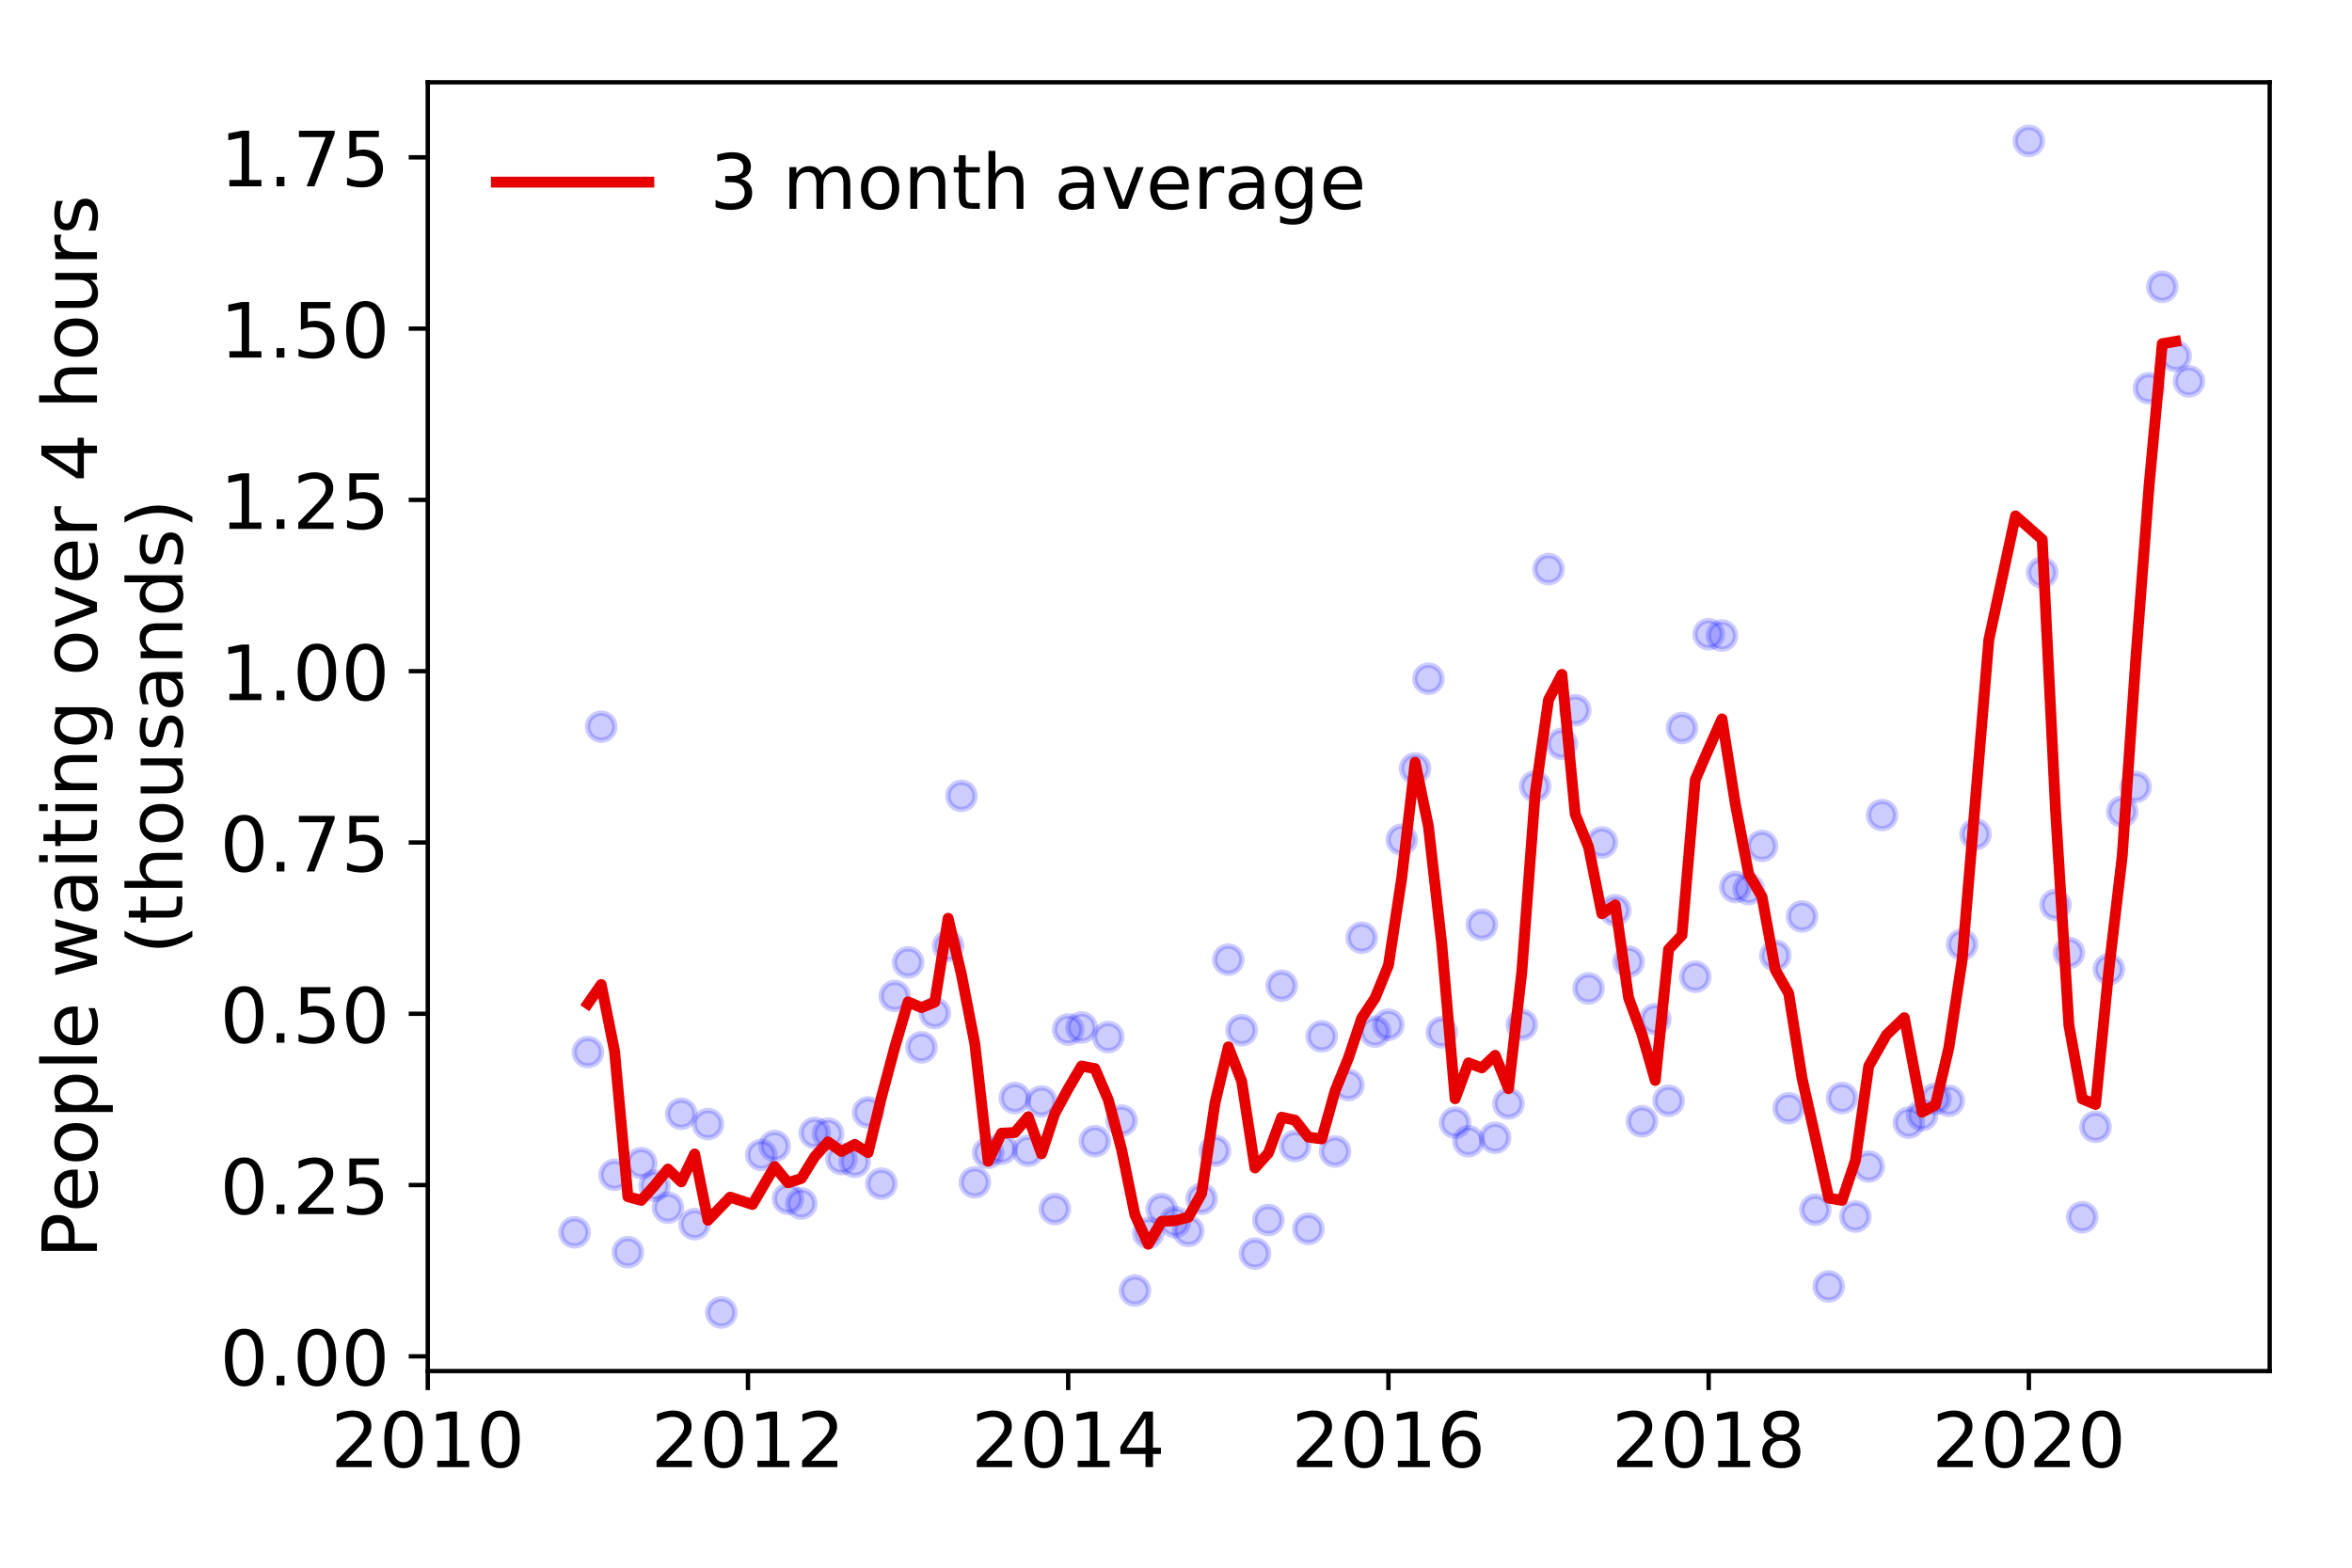 <?xml version="1.0" encoding="utf-8" standalone="no"?>
<!DOCTYPE svg PUBLIC "-//W3C//DTD SVG 1.1//EN"
  "http://www.w3.org/Graphics/SVG/1.1/DTD/svg11.dtd">
<!-- Created with matplotlib (https://matplotlib.org/) -->
<svg height="288pt" version="1.1" viewBox="0 0 432 288" width="432pt" xmlns="http://www.w3.org/2000/svg" xmlns:xlink="http://www.w3.org/1999/xlink">
 <defs>
  <style type="text/css">
*{stroke-linecap:butt;stroke-linejoin:round;}
  </style>
 </defs>
 <g id="figure_1">
  <g id="patch_1">
   <path d="M 0 288 
L 432 288 
L 432 0 
L 0 0 
z
" style="fill:#ffffff;"/>
  </g>
  <g id="axes_1">
   <g id="patch_2">
    <path d="M 78.57 251.88 
L 416.88 251.88 
L 416.88 15.12 
L 78.57 15.12 
z
" style="fill:#ffffff;"/>
   </g>
   <g id="matplotlib.axis_1">
    <g id="xtick_1">
     <g id="line2d_1">
      <defs>
       <path d="M 0 0 
L 0 3.5 
" id="m2d0f7800de" style="stroke:#000000;stroke-width:0.8;"/>
      </defs>
      <g>
       <use style="stroke:#000000;stroke-width:0.8;" x="78.57" xlink:href="#m2d0f7800de" y="251.88"/>
      </g>
     </g>
     <g id="text_1">
      <!-- 2010 -->
      <defs>
       <path d="M 19.188 8.297 
L 53.609 8.297 
L 53.609 0 
L 7.328 0 
L 7.328 8.297 
Q 12.938 14.109 22.625 23.891 
Q 32.328 33.688 34.812 36.531 
Q 39.547 41.844 41.422 45.531 
Q 43.312 49.219 43.312 52.781 
Q 43.312 58.594 39.234 62.25 
Q 35.156 65.922 28.609 65.922 
Q 23.969 65.922 18.812 64.312 
Q 13.672 62.703 7.812 59.422 
L 7.812 69.391 
Q 13.766 71.781 18.938 73 
Q 24.125 74.219 28.422 74.219 
Q 39.75 74.219 46.484 68.547 
Q 53.219 62.891 53.219 53.422 
Q 53.219 48.922 51.531 44.891 
Q 49.859 40.875 45.406 35.406 
Q 44.188 33.984 37.641 27.219 
Q 31.109 20.453 19.188 8.297 
z
" id="DejaVuSans-50"/>
       <path d="M 31.781 66.406 
Q 24.172 66.406 20.328 58.906 
Q 16.5 51.422 16.5 36.375 
Q 16.5 21.391 20.328 13.891 
Q 24.172 6.391 31.781 6.391 
Q 39.453 6.391 43.281 13.891 
Q 47.125 21.391 47.125 36.375 
Q 47.125 51.422 43.281 58.906 
Q 39.453 66.406 31.781 66.406 
z
M 31.781 74.219 
Q 44.047 74.219 50.516 64.516 
Q 56.984 54.828 56.984 36.375 
Q 56.984 17.969 50.516 8.266 
Q 44.047 -1.422 31.781 -1.422 
Q 19.531 -1.422 13.062 8.266 
Q 6.594 17.969 6.594 36.375 
Q 6.594 54.828 13.062 64.516 
Q 19.531 74.219 31.781 74.219 
z
" id="DejaVuSans-48"/>
       <path d="M 12.406 8.297 
L 28.516 8.297 
L 28.516 63.922 
L 10.984 60.406 
L 10.984 69.391 
L 28.422 72.906 
L 38.281 72.906 
L 38.281 8.297 
L 54.391 8.297 
L 54.391 0 
L 12.406 0 
z
" id="DejaVuSans-49"/>
      </defs>
      <g transform="translate(60.755 269.518)scale(0.14 -0.14)">
       <use xlink:href="#DejaVuSans-50"/>
       <use x="63.623" xlink:href="#DejaVuSans-48"/>
       <use x="127.246" xlink:href="#DejaVuSans-49"/>
       <use x="190.869" xlink:href="#DejaVuSans-48"/>
      </g>
     </g>
    </g>
    <g id="xtick_2">
     <g id="line2d_2">
      <g>
       <use style="stroke:#000000;stroke-width:0.8;" x="137.385" xlink:href="#m2d0f7800de" y="251.88"/>
      </g>
     </g>
     <g id="text_2">
      <!-- 2012 -->
      <g transform="translate(119.57 269.518)scale(0.14 -0.14)">
       <use xlink:href="#DejaVuSans-50"/>
       <use x="63.623" xlink:href="#DejaVuSans-48"/>
       <use x="127.246" xlink:href="#DejaVuSans-49"/>
       <use x="190.869" xlink:href="#DejaVuSans-50"/>
      </g>
     </g>
    </g>
    <g id="xtick_3">
     <g id="line2d_3">
      <g>
       <use style="stroke:#000000;stroke-width:0.8;" x="196.2" xlink:href="#m2d0f7800de" y="251.88"/>
      </g>
     </g>
     <g id="text_3">
      <!-- 2014 -->
      <defs>
       <path d="M 37.797 64.312 
L 12.891 25.391 
L 37.797 25.391 
z
M 35.203 72.906 
L 47.609 72.906 
L 47.609 25.391 
L 58.016 25.391 
L 58.016 17.188 
L 47.609 17.188 
L 47.609 0 
L 37.797 0 
L 37.797 17.188 
L 4.891 17.188 
L 4.891 26.703 
z
" id="DejaVuSans-52"/>
      </defs>
      <g transform="translate(178.385 269.518)scale(0.14 -0.14)">
       <use xlink:href="#DejaVuSans-50"/>
       <use x="63.623" xlink:href="#DejaVuSans-48"/>
       <use x="127.246" xlink:href="#DejaVuSans-49"/>
       <use x="190.869" xlink:href="#DejaVuSans-52"/>
      </g>
     </g>
    </g>
    <g id="xtick_4">
     <g id="line2d_4">
      <g>
       <use style="stroke:#000000;stroke-width:0.8;" x="255.016" xlink:href="#m2d0f7800de" y="251.88"/>
      </g>
     </g>
     <g id="text_4">
      <!-- 2016 -->
      <defs>
       <path d="M 33.016 40.375 
Q 26.375 40.375 22.484 35.828 
Q 18.609 31.297 18.609 23.391 
Q 18.609 15.531 22.484 10.953 
Q 26.375 6.391 33.016 6.391 
Q 39.656 6.391 43.531 10.953 
Q 47.406 15.531 47.406 23.391 
Q 47.406 31.297 43.531 35.828 
Q 39.656 40.375 33.016 40.375 
z
M 52.594 71.297 
L 52.594 62.312 
Q 48.875 64.062 45.094 64.984 
Q 41.312 65.922 37.594 65.922 
Q 27.828 65.922 22.672 59.328 
Q 17.531 52.734 16.797 39.406 
Q 19.672 43.656 24.016 45.922 
Q 28.375 48.188 33.594 48.188 
Q 44.578 48.188 50.953 41.516 
Q 57.328 34.859 57.328 23.391 
Q 57.328 12.156 50.688 5.359 
Q 44.047 -1.422 33.016 -1.422 
Q 20.359 -1.422 13.672 8.266 
Q 6.984 17.969 6.984 36.375 
Q 6.984 53.656 15.188 63.938 
Q 23.391 74.219 37.203 74.219 
Q 40.922 74.219 44.703 73.484 
Q 48.484 72.75 52.594 71.297 
z
" id="DejaVuSans-54"/>
      </defs>
      <g transform="translate(237.201 269.518)scale(0.14 -0.14)">
       <use xlink:href="#DejaVuSans-50"/>
       <use x="63.623" xlink:href="#DejaVuSans-48"/>
       <use x="127.246" xlink:href="#DejaVuSans-49"/>
       <use x="190.869" xlink:href="#DejaVuSans-54"/>
      </g>
     </g>
    </g>
    <g id="xtick_5">
     <g id="line2d_5">
      <g>
       <use style="stroke:#000000;stroke-width:0.8;" x="313.831" xlink:href="#m2d0f7800de" y="251.88"/>
      </g>
     </g>
     <g id="text_5">
      <!-- 2018 -->
      <defs>
       <path d="M 31.781 34.625 
Q 24.75 34.625 20.719 30.859 
Q 16.703 27.094 16.703 20.516 
Q 16.703 13.922 20.719 10.156 
Q 24.75 6.391 31.781 6.391 
Q 38.812 6.391 42.859 10.172 
Q 46.922 13.969 46.922 20.516 
Q 46.922 27.094 42.891 30.859 
Q 38.875 34.625 31.781 34.625 
z
M 21.922 38.812 
Q 15.578 40.375 12.031 44.719 
Q 8.5 49.078 8.5 55.328 
Q 8.5 64.062 14.719 69.141 
Q 20.953 74.219 31.781 74.219 
Q 42.672 74.219 48.875 69.141 
Q 55.078 64.062 55.078 55.328 
Q 55.078 49.078 51.531 44.719 
Q 48 40.375 41.703 38.812 
Q 48.828 37.156 52.797 32.312 
Q 56.781 27.484 56.781 20.516 
Q 56.781 9.906 50.312 4.234 
Q 43.844 -1.422 31.781 -1.422 
Q 19.734 -1.422 13.25 4.234 
Q 6.781 9.906 6.781 20.516 
Q 6.781 27.484 10.781 32.312 
Q 14.797 37.156 21.922 38.812 
z
M 18.312 54.391 
Q 18.312 48.734 21.844 45.562 
Q 25.391 42.391 31.781 42.391 
Q 38.141 42.391 41.719 45.562 
Q 45.312 48.734 45.312 54.391 
Q 45.312 60.062 41.719 63.234 
Q 38.141 66.406 31.781 66.406 
Q 25.391 66.406 21.844 63.234 
Q 18.312 60.062 18.312 54.391 
z
" id="DejaVuSans-56"/>
      </defs>
      <g transform="translate(296.016 269.518)scale(0.14 -0.14)">
       <use xlink:href="#DejaVuSans-50"/>
       <use x="63.623" xlink:href="#DejaVuSans-48"/>
       <use x="127.246" xlink:href="#DejaVuSans-49"/>
       <use x="190.869" xlink:href="#DejaVuSans-56"/>
      </g>
     </g>
    </g>
    <g id="xtick_6">
     <g id="line2d_6">
      <g>
       <use style="stroke:#000000;stroke-width:0.8;" x="372.646" xlink:href="#m2d0f7800de" y="251.88"/>
      </g>
     </g>
     <g id="text_6">
      <!-- 2020 -->
      <g transform="translate(354.831 269.518)scale(0.14 -0.14)">
       <use xlink:href="#DejaVuSans-50"/>
       <use x="63.623" xlink:href="#DejaVuSans-48"/>
       <use x="127.246" xlink:href="#DejaVuSans-50"/>
       <use x="190.869" xlink:href="#DejaVuSans-48"/>
      </g>
     </g>
    </g>
   </g>
   <g id="matplotlib.axis_2">
    <g id="ytick_1">
     <g id="line2d_7">
      <defs>
       <path d="M 0 0 
L -3.5 0 
" id="ma55e9d37f3" style="stroke:#000000;stroke-width:0.8;"/>
      </defs>
      <g>
       <use style="stroke:#000000;stroke-width:0.8;" x="78.57" xlink:href="#ma55e9d37f3" y="249.174"/>
      </g>
     </g>
     <g id="text_7">
      <!-- 0.00 -->
      <defs>
       <path d="M 10.688 12.406 
L 21 12.406 
L 21 0 
L 10.688 0 
z
" id="DejaVuSans-46"/>
      </defs>
      <g transform="translate(40.398 254.493)scale(0.14 -0.14)">
       <use xlink:href="#DejaVuSans-48"/>
       <use x="63.623" xlink:href="#DejaVuSans-46"/>
       <use x="95.41" xlink:href="#DejaVuSans-48"/>
       <use x="159.033" xlink:href="#DejaVuSans-48"/>
      </g>
     </g>
    </g>
    <g id="ytick_2">
     <g id="line2d_8">
      <g>
       <use style="stroke:#000000;stroke-width:0.8;" x="78.57" xlink:href="#ma55e9d37f3" y="217.707"/>
      </g>
     </g>
     <g id="text_8">
      <!-- 0.25 -->
      <defs>
       <path d="M 10.797 72.906 
L 49.516 72.906 
L 49.516 64.594 
L 19.828 64.594 
L 19.828 46.734 
Q 21.969 47.469 24.109 47.828 
Q 26.266 48.188 28.422 48.188 
Q 40.625 48.188 47.75 41.5 
Q 54.891 34.812 54.891 23.391 
Q 54.891 11.625 47.562 5.094 
Q 40.234 -1.422 26.906 -1.422 
Q 22.312 -1.422 17.547 -0.641 
Q 12.797 0.141 7.719 1.703 
L 7.719 11.625 
Q 12.109 9.234 16.797 8.062 
Q 21.484 6.891 26.703 6.891 
Q 35.156 6.891 40.078 11.328 
Q 45.016 15.766 45.016 23.391 
Q 45.016 31 40.078 35.438 
Q 35.156 39.891 26.703 39.891 
Q 22.75 39.891 18.812 39.016 
Q 14.891 38.141 10.797 36.281 
z
" id="DejaVuSans-53"/>
      </defs>
      <g transform="translate(40.398 223.025)scale(0.14 -0.14)">
       <use xlink:href="#DejaVuSans-48"/>
       <use x="63.623" xlink:href="#DejaVuSans-46"/>
       <use x="95.41" xlink:href="#DejaVuSans-50"/>
       <use x="159.033" xlink:href="#DejaVuSans-53"/>
      </g>
     </g>
    </g>
    <g id="ytick_3">
     <g id="line2d_9">
      <g>
       <use style="stroke:#000000;stroke-width:0.8;" x="78.57" xlink:href="#ma55e9d37f3" y="186.239"/>
      </g>
     </g>
     <g id="text_9">
      <!-- 0.50 -->
      <g transform="translate(40.398 191.558)scale(0.14 -0.14)">
       <use xlink:href="#DejaVuSans-48"/>
       <use x="63.623" xlink:href="#DejaVuSans-46"/>
       <use x="95.41" xlink:href="#DejaVuSans-53"/>
       <use x="159.033" xlink:href="#DejaVuSans-48"/>
      </g>
     </g>
    </g>
    <g id="ytick_4">
     <g id="line2d_10">
      <g>
       <use style="stroke:#000000;stroke-width:0.8;" x="78.57" xlink:href="#ma55e9d37f3" y="154.772"/>
      </g>
     </g>
     <g id="text_10">
      <!-- 0.75 -->
      <defs>
       <path d="M 8.203 72.906 
L 55.078 72.906 
L 55.078 68.703 
L 28.609 0 
L 18.312 0 
L 43.219 64.594 
L 8.203 64.594 
z
" id="DejaVuSans-55"/>
      </defs>
      <g transform="translate(40.398 160.091)scale(0.14 -0.14)">
       <use xlink:href="#DejaVuSans-48"/>
       <use x="63.623" xlink:href="#DejaVuSans-46"/>
       <use x="95.41" xlink:href="#DejaVuSans-55"/>
       <use x="159.033" xlink:href="#DejaVuSans-53"/>
      </g>
     </g>
    </g>
    <g id="ytick_5">
     <g id="line2d_11">
      <g>
       <use style="stroke:#000000;stroke-width:0.8;" x="78.57" xlink:href="#ma55e9d37f3" y="123.305"/>
      </g>
     </g>
     <g id="text_11">
      <!-- 1.00 -->
      <g transform="translate(40.398 128.624)scale(0.14 -0.14)">
       <use xlink:href="#DejaVuSans-49"/>
       <use x="63.623" xlink:href="#DejaVuSans-46"/>
       <use x="95.41" xlink:href="#DejaVuSans-48"/>
       <use x="159.033" xlink:href="#DejaVuSans-48"/>
      </g>
     </g>
    </g>
    <g id="ytick_6">
     <g id="line2d_12">
      <g>
       <use style="stroke:#000000;stroke-width:0.8;" x="78.57" xlink:href="#ma55e9d37f3" y="91.837"/>
      </g>
     </g>
     <g id="text_12">
      <!-- 1.25 -->
      <g transform="translate(40.398 97.156)scale(0.14 -0.14)">
       <use xlink:href="#DejaVuSans-49"/>
       <use x="63.623" xlink:href="#DejaVuSans-46"/>
       <use x="95.41" xlink:href="#DejaVuSans-50"/>
       <use x="159.033" xlink:href="#DejaVuSans-53"/>
      </g>
     </g>
    </g>
    <g id="ytick_7">
     <g id="line2d_13">
      <g>
       <use style="stroke:#000000;stroke-width:0.8;" x="78.57" xlink:href="#ma55e9d37f3" y="60.37"/>
      </g>
     </g>
     <g id="text_13">
      <!-- 1.50 -->
      <g transform="translate(40.398 65.689)scale(0.14 -0.14)">
       <use xlink:href="#DejaVuSans-49"/>
       <use x="63.623" xlink:href="#DejaVuSans-46"/>
       <use x="95.41" xlink:href="#DejaVuSans-53"/>
       <use x="159.033" xlink:href="#DejaVuSans-48"/>
      </g>
     </g>
    </g>
    <g id="ytick_8">
     <g id="line2d_14">
      <g>
       <use style="stroke:#000000;stroke-width:0.8;" x="78.57" xlink:href="#ma55e9d37f3" y="28.903"/>
      </g>
     </g>
     <g id="text_14">
      <!-- 1.75 -->
      <g transform="translate(40.398 34.222)scale(0.14 -0.14)">
       <use xlink:href="#DejaVuSans-49"/>
       <use x="63.623" xlink:href="#DejaVuSans-46"/>
       <use x="95.41" xlink:href="#DejaVuSans-55"/>
       <use x="159.033" xlink:href="#DejaVuSans-53"/>
      </g>
     </g>
    </g>
    <g id="text_15">
     <!-- People waiting over 4 hours -->
     <defs>
      <path d="M 19.672 64.797 
L 19.672 37.406 
L 32.078 37.406 
Q 38.969 37.406 42.719 40.969 
Q 46.484 44.531 46.484 51.125 
Q 46.484 57.672 42.719 61.234 
Q 38.969 64.797 32.078 64.797 
z
M 9.812 72.906 
L 32.078 72.906 
Q 44.344 72.906 50.609 67.359 
Q 56.891 61.812 56.891 51.125 
Q 56.891 40.328 50.609 34.812 
Q 44.344 29.297 32.078 29.297 
L 19.672 29.297 
L 19.672 0 
L 9.812 0 
z
" id="DejaVuSans-80"/>
      <path d="M 56.203 29.594 
L 56.203 25.203 
L 14.891 25.203 
Q 15.484 15.922 20.484 11.062 
Q 25.484 6.203 34.422 6.203 
Q 39.594 6.203 44.453 7.469 
Q 49.312 8.734 54.109 11.281 
L 54.109 2.781 
Q 49.266 0.734 44.188 -0.344 
Q 39.109 -1.422 33.891 -1.422 
Q 20.797 -1.422 13.156 6.188 
Q 5.516 13.812 5.516 26.812 
Q 5.516 40.234 12.766 48.109 
Q 20.016 56 32.328 56 
Q 43.359 56 49.781 48.891 
Q 56.203 41.797 56.203 29.594 
z
M 47.219 32.234 
Q 47.125 39.594 43.094 43.984 
Q 39.062 48.391 32.422 48.391 
Q 24.906 48.391 20.391 44.141 
Q 15.875 39.891 15.188 32.172 
z
" id="DejaVuSans-101"/>
      <path d="M 30.609 48.391 
Q 23.391 48.391 19.188 42.75 
Q 14.984 37.109 14.984 27.297 
Q 14.984 17.484 19.156 11.844 
Q 23.344 6.203 30.609 6.203 
Q 37.797 6.203 41.984 11.859 
Q 46.188 17.531 46.188 27.297 
Q 46.188 37.016 41.984 42.703 
Q 37.797 48.391 30.609 48.391 
z
M 30.609 56 
Q 42.328 56 49.016 48.375 
Q 55.719 40.766 55.719 27.297 
Q 55.719 13.875 49.016 6.219 
Q 42.328 -1.422 30.609 -1.422 
Q 18.844 -1.422 12.172 6.219 
Q 5.516 13.875 5.516 27.297 
Q 5.516 40.766 12.172 48.375 
Q 18.844 56 30.609 56 
z
" id="DejaVuSans-111"/>
      <path d="M 18.109 8.203 
L 18.109 -20.797 
L 9.078 -20.797 
L 9.078 54.688 
L 18.109 54.688 
L 18.109 46.391 
Q 20.953 51.266 25.266 53.625 
Q 29.594 56 35.594 56 
Q 45.562 56 51.781 48.094 
Q 58.016 40.188 58.016 27.297 
Q 58.016 14.406 51.781 6.484 
Q 45.562 -1.422 35.594 -1.422 
Q 29.594 -1.422 25.266 0.953 
Q 20.953 3.328 18.109 8.203 
z
M 48.688 27.297 
Q 48.688 37.203 44.609 42.844 
Q 40.531 48.484 33.406 48.484 
Q 26.266 48.484 22.188 42.844 
Q 18.109 37.203 18.109 27.297 
Q 18.109 17.391 22.188 11.75 
Q 26.266 6.109 33.406 6.109 
Q 40.531 6.109 44.609 11.75 
Q 48.688 17.391 48.688 27.297 
z
" id="DejaVuSans-112"/>
      <path d="M 9.422 75.984 
L 18.406 75.984 
L 18.406 0 
L 9.422 0 
z
" id="DejaVuSans-108"/>
      <path id="DejaVuSans-32"/>
      <path d="M 4.203 54.688 
L 13.188 54.688 
L 24.422 12.016 
L 35.594 54.688 
L 46.188 54.688 
L 57.422 12.016 
L 68.609 54.688 
L 77.594 54.688 
L 63.281 0 
L 52.688 0 
L 40.922 44.828 
L 29.109 0 
L 18.5 0 
z
" id="DejaVuSans-119"/>
      <path d="M 34.281 27.484 
Q 23.391 27.484 19.188 25 
Q 14.984 22.516 14.984 16.5 
Q 14.984 11.719 18.141 8.906 
Q 21.297 6.109 26.703 6.109 
Q 34.188 6.109 38.703 11.406 
Q 43.219 16.703 43.219 25.484 
L 43.219 27.484 
z
M 52.203 31.203 
L 52.203 0 
L 43.219 0 
L 43.219 8.297 
Q 40.141 3.328 35.547 0.953 
Q 30.953 -1.422 24.312 -1.422 
Q 15.922 -1.422 10.953 3.297 
Q 6 8.016 6 15.922 
Q 6 25.141 12.172 29.828 
Q 18.359 34.516 30.609 34.516 
L 43.219 34.516 
L 43.219 35.406 
Q 43.219 41.609 39.141 45 
Q 35.062 48.391 27.688 48.391 
Q 23 48.391 18.547 47.266 
Q 14.109 46.141 10.016 43.891 
L 10.016 52.203 
Q 14.938 54.109 19.578 55.047 
Q 24.219 56 28.609 56 
Q 40.484 56 46.344 49.844 
Q 52.203 43.703 52.203 31.203 
z
" id="DejaVuSans-97"/>
      <path d="M 9.422 54.688 
L 18.406 54.688 
L 18.406 0 
L 9.422 0 
z
M 9.422 75.984 
L 18.406 75.984 
L 18.406 64.594 
L 9.422 64.594 
z
" id="DejaVuSans-105"/>
      <path d="M 18.312 70.219 
L 18.312 54.688 
L 36.812 54.688 
L 36.812 47.703 
L 18.312 47.703 
L 18.312 18.016 
Q 18.312 11.328 20.141 9.422 
Q 21.969 7.516 27.594 7.516 
L 36.812 7.516 
L 36.812 0 
L 27.594 0 
Q 17.188 0 13.234 3.875 
Q 9.281 7.766 9.281 18.016 
L 9.281 47.703 
L 2.688 47.703 
L 2.688 54.688 
L 9.281 54.688 
L 9.281 70.219 
z
" id="DejaVuSans-116"/>
      <path d="M 54.891 33.016 
L 54.891 0 
L 45.906 0 
L 45.906 32.719 
Q 45.906 40.484 42.875 44.328 
Q 39.844 48.188 33.797 48.188 
Q 26.516 48.188 22.312 43.547 
Q 18.109 38.922 18.109 30.906 
L 18.109 0 
L 9.078 0 
L 9.078 54.688 
L 18.109 54.688 
L 18.109 46.188 
Q 21.344 51.125 25.703 53.562 
Q 30.078 56 35.797 56 
Q 45.219 56 50.047 50.172 
Q 54.891 44.344 54.891 33.016 
z
" id="DejaVuSans-110"/>
      <path d="M 45.406 27.984 
Q 45.406 37.75 41.375 43.109 
Q 37.359 48.484 30.078 48.484 
Q 22.859 48.484 18.828 43.109 
Q 14.797 37.75 14.797 27.984 
Q 14.797 18.266 18.828 12.891 
Q 22.859 7.516 30.078 7.516 
Q 37.359 7.516 41.375 12.891 
Q 45.406 18.266 45.406 27.984 
z
M 54.391 6.781 
Q 54.391 -7.172 48.188 -13.984 
Q 42 -20.797 29.203 -20.797 
Q 24.469 -20.797 20.266 -20.094 
Q 16.062 -19.391 12.109 -17.922 
L 12.109 -9.188 
Q 16.062 -11.328 19.922 -12.344 
Q 23.781 -13.375 27.781 -13.375 
Q 36.625 -13.375 41.016 -8.766 
Q 45.406 -4.156 45.406 5.172 
L 45.406 9.625 
Q 42.625 4.781 38.281 2.391 
Q 33.938 0 27.875 0 
Q 17.828 0 11.672 7.656 
Q 5.516 15.328 5.516 27.984 
Q 5.516 40.672 11.672 48.328 
Q 17.828 56 27.875 56 
Q 33.938 56 38.281 53.609 
Q 42.625 51.219 45.406 46.391 
L 45.406 54.688 
L 54.391 54.688 
z
" id="DejaVuSans-103"/>
      <path d="M 2.984 54.688 
L 12.5 54.688 
L 29.594 8.797 
L 46.688 54.688 
L 56.203 54.688 
L 35.688 0 
L 23.484 0 
z
" id="DejaVuSans-118"/>
      <path d="M 41.109 46.297 
Q 39.594 47.172 37.812 47.578 
Q 36.031 48 33.891 48 
Q 26.266 48 22.188 43.047 
Q 18.109 38.094 18.109 28.812 
L 18.109 0 
L 9.078 0 
L 9.078 54.688 
L 18.109 54.688 
L 18.109 46.188 
Q 20.953 51.172 25.484 53.578 
Q 30.031 56 36.531 56 
Q 37.453 56 38.578 55.875 
Q 39.703 55.766 41.062 55.516 
z
" id="DejaVuSans-114"/>
      <path d="M 54.891 33.016 
L 54.891 0 
L 45.906 0 
L 45.906 32.719 
Q 45.906 40.484 42.875 44.328 
Q 39.844 48.188 33.797 48.188 
Q 26.516 48.188 22.312 43.547 
Q 18.109 38.922 18.109 30.906 
L 18.109 0 
L 9.078 0 
L 9.078 75.984 
L 18.109 75.984 
L 18.109 46.188 
Q 21.344 51.125 25.703 53.562 
Q 30.078 56 35.797 56 
Q 45.219 56 50.047 50.172 
Q 54.891 44.344 54.891 33.016 
z
" id="DejaVuSans-104"/>
      <path d="M 8.5 21.578 
L 8.5 54.688 
L 17.484 54.688 
L 17.484 21.922 
Q 17.484 14.156 20.5 10.266 
Q 23.531 6.391 29.594 6.391 
Q 36.859 6.391 41.078 11.031 
Q 45.312 15.672 45.312 23.688 
L 45.312 54.688 
L 54.297 54.688 
L 54.297 0 
L 45.312 0 
L 45.312 8.406 
Q 42.047 3.422 37.719 1 
Q 33.406 -1.422 27.688 -1.422 
Q 18.266 -1.422 13.375 4.438 
Q 8.5 10.297 8.5 21.578 
z
M 31.109 56 
z
" id="DejaVuSans-117"/>
      <path d="M 44.281 53.078 
L 44.281 44.578 
Q 40.484 46.531 36.375 47.5 
Q 32.281 48.484 27.875 48.484 
Q 21.188 48.484 17.844 46.438 
Q 14.5 44.391 14.5 40.281 
Q 14.5 37.156 16.891 35.375 
Q 19.281 33.594 26.516 31.984 
L 29.594 31.297 
Q 39.156 29.25 43.188 25.516 
Q 47.219 21.781 47.219 15.094 
Q 47.219 7.469 41.188 3.016 
Q 35.156 -1.422 24.609 -1.422 
Q 20.219 -1.422 15.453 -0.562 
Q 10.688 0.297 5.422 2 
L 5.422 11.281 
Q 10.406 8.688 15.234 7.391 
Q 20.062 6.109 24.812 6.109 
Q 31.156 6.109 34.562 8.281 
Q 37.984 10.453 37.984 14.406 
Q 37.984 18.062 35.516 20.016 
Q 33.062 21.969 24.703 23.781 
L 21.578 24.516 
Q 13.234 26.266 9.516 29.906 
Q 5.812 33.547 5.812 39.891 
Q 5.812 47.609 11.281 51.797 
Q 16.75 56 26.812 56 
Q 31.781 56 36.172 55.266 
Q 40.578 54.547 44.281 53.078 
z
" id="DejaVuSans-115"/>
     </defs>
     <g transform="translate(17.81 231.175)rotate(-90)scale(0.14 -0.14)">
      <use xlink:href="#DejaVuSans-80"/>
      <use x="60.256" xlink:href="#DejaVuSans-101"/>
      <use x="121.779" xlink:href="#DejaVuSans-111"/>
      <use x="182.961" xlink:href="#DejaVuSans-112"/>
      <use x="246.438" xlink:href="#DejaVuSans-108"/>
      <use x="274.221" xlink:href="#DejaVuSans-101"/>
      <use x="335.744" xlink:href="#DejaVuSans-32"/>
      <use x="367.531" xlink:href="#DejaVuSans-119"/>
      <use x="449.318" xlink:href="#DejaVuSans-97"/>
      <use x="510.598" xlink:href="#DejaVuSans-105"/>
      <use x="538.381" xlink:href="#DejaVuSans-116"/>
      <use x="577.59" xlink:href="#DejaVuSans-105"/>
      <use x="605.373" xlink:href="#DejaVuSans-110"/>
      <use x="668.752" xlink:href="#DejaVuSans-103"/>
      <use x="732.229" xlink:href="#DejaVuSans-32"/>
      <use x="764.016" xlink:href="#DejaVuSans-111"/>
      <use x="825.197" xlink:href="#DejaVuSans-118"/>
      <use x="884.377" xlink:href="#DejaVuSans-101"/>
      <use x="945.9" xlink:href="#DejaVuSans-114"/>
      <use x="987.014" xlink:href="#DejaVuSans-32"/>
      <use x="1018.801" xlink:href="#DejaVuSans-52"/>
      <use x="1082.424" xlink:href="#DejaVuSans-32"/>
      <use x="1114.211" xlink:href="#DejaVuSans-104"/>
      <use x="1177.59" xlink:href="#DejaVuSans-111"/>
      <use x="1238.771" xlink:href="#DejaVuSans-117"/>
      <use x="1302.15" xlink:href="#DejaVuSans-114"/>
      <use x="1343.264" xlink:href="#DejaVuSans-115"/>
     </g>
     <!-- (thousands) -->
     <defs>
      <path d="M 31 75.875 
Q 24.469 64.656 21.281 53.656 
Q 18.109 42.672 18.109 31.391 
Q 18.109 20.125 21.312 9.062 
Q 24.516 -2 31 -13.188 
L 23.188 -13.188 
Q 15.875 -1.703 12.234 9.375 
Q 8.594 20.453 8.594 31.391 
Q 8.594 42.281 12.203 53.312 
Q 15.828 64.359 23.188 75.875 
z
" id="DejaVuSans-40"/>
      <path d="M 45.406 46.391 
L 45.406 75.984 
L 54.391 75.984 
L 54.391 0 
L 45.406 0 
L 45.406 8.203 
Q 42.578 3.328 38.25 0.953 
Q 33.938 -1.422 27.875 -1.422 
Q 17.969 -1.422 11.734 6.484 
Q 5.516 14.406 5.516 27.297 
Q 5.516 40.188 11.734 48.094 
Q 17.969 56 27.875 56 
Q 33.938 56 38.25 53.625 
Q 42.578 51.266 45.406 46.391 
z
M 14.797 27.297 
Q 14.797 17.391 18.875 11.75 
Q 22.953 6.109 30.078 6.109 
Q 37.203 6.109 41.297 11.75 
Q 45.406 17.391 45.406 27.297 
Q 45.406 37.203 41.297 42.844 
Q 37.203 48.484 30.078 48.484 
Q 22.953 48.484 18.875 42.844 
Q 14.797 37.203 14.797 27.297 
z
" id="DejaVuSans-100"/>
      <path d="M 8.016 75.875 
L 15.828 75.875 
Q 23.141 64.359 26.781 53.312 
Q 30.422 42.281 30.422 31.391 
Q 30.422 20.453 26.781 9.375 
Q 23.141 -1.703 15.828 -13.188 
L 8.016 -13.188 
Q 14.5 -2 17.703 9.062 
Q 20.906 20.125 20.906 31.391 
Q 20.906 42.672 17.703 53.656 
Q 14.5 64.656 8.016 75.875 
z
" id="DejaVuSans-41"/>
     </defs>
     <g transform="translate(33.487 175.325)rotate(-90)scale(0.14 -0.14)">
      <use xlink:href="#DejaVuSans-40"/>
      <use x="39.014" xlink:href="#DejaVuSans-116"/>
      <use x="78.223" xlink:href="#DejaVuSans-104"/>
      <use x="141.602" xlink:href="#DejaVuSans-111"/>
      <use x="202.783" xlink:href="#DejaVuSans-117"/>
      <use x="266.162" xlink:href="#DejaVuSans-115"/>
      <use x="318.262" xlink:href="#DejaVuSans-97"/>
      <use x="379.541" xlink:href="#DejaVuSans-110"/>
      <use x="442.92" xlink:href="#DejaVuSans-100"/>
      <use x="506.396" xlink:href="#DejaVuSans-115"/>
      <use x="558.496" xlink:href="#DejaVuSans-41"/>
     </g>
    </g>
   </g>
   <g id="line2d_15">
    <defs>
     <path d="M 0 2.5 
C 0.663 2.5 1.299 2.237 1.768 1.768 
C 2.237 1.299 2.5 0.663 2.5 0 
C 2.5 -0.663 2.237 -1.299 1.768 -1.768 
C 1.299 -2.237 0.663 -2.5 0 -2.5 
C -0.663 -2.5 -1.299 -2.237 -1.768 -1.768 
C -2.237 -1.299 -2.5 -0.663 -2.5 0 
C -2.5 0.663 -2.237 1.299 -1.768 1.768 
C -1.299 2.237 -0.663 2.5 0 2.5 
z
" id="meafdf704ed" style="stroke:#0000ff;stroke-opacity:0.2;"/>
    </defs>
    <g clip-path="url(#p963d7e9a3c)">
     <use style="fill:#0000ff;fill-opacity:0.2;stroke:#0000ff;stroke-opacity:0.2;" x="402.054" xlink:href="#meafdf704ed" y="70.062"/>
     <use style="fill:#0000ff;fill-opacity:0.2;stroke:#0000ff;stroke-opacity:0.2;" x="399.603" xlink:href="#meafdf704ed" y="65.405"/>
     <use style="fill:#0000ff;fill-opacity:0.2;stroke:#0000ff;stroke-opacity:0.2;" x="397.152" xlink:href="#meafdf704ed" y="52.692"/>
     <use style="fill:#0000ff;fill-opacity:0.2;stroke:#0000ff;stroke-opacity:0.2;" x="394.702" xlink:href="#meafdf704ed" y="71.321"/>
     <use style="fill:#0000ff;fill-opacity:0.2;stroke:#0000ff;stroke-opacity:0.2;" x="392.251" xlink:href="#meafdf704ed" y="144.576"/>
     <use style="fill:#0000ff;fill-opacity:0.2;stroke:#0000ff;stroke-opacity:0.2;" x="389.8" xlink:href="#meafdf704ed" y="149.108"/>
     <use style="fill:#0000ff;fill-opacity:0.2;stroke:#0000ff;stroke-opacity:0.2;" x="387.35" xlink:href="#meafdf704ed" y="178.058"/>
     <use style="fill:#0000ff;fill-opacity:0.2;stroke:#0000ff;stroke-opacity:0.2;" x="384.899" xlink:href="#meafdf704ed" y="207.008"/>
     <use style="fill:#0000ff;fill-opacity:0.2;stroke:#0000ff;stroke-opacity:0.2;" x="382.449" xlink:href="#meafdf704ed" y="223.622"/>
     <use style="fill:#0000ff;fill-opacity:0.2;stroke:#0000ff;stroke-opacity:0.2;" x="379.998" xlink:href="#meafdf704ed" y="175.037"/>
     <use style="fill:#0000ff;fill-opacity:0.2;stroke:#0000ff;stroke-opacity:0.2;" x="377.547" xlink:href="#meafdf704ed" y="166.226"/>
     <use style="fill:#0000ff;fill-opacity:0.2;stroke:#0000ff;stroke-opacity:0.2;" x="375.097" xlink:href="#meafdf704ed" y="105.179"/>
     <use style="fill:#0000ff;fill-opacity:0.2;stroke:#0000ff;stroke-opacity:0.2;" x="372.646" xlink:href="#meafdf704ed" y="25.882"/>
     <use style="fill:#0000ff;fill-opacity:0.2;stroke:#0000ff;stroke-opacity:0.2;" x="362.844" xlink:href="#meafdf704ed" y="153.261"/>
     <use style="fill:#0000ff;fill-opacity:0.2;stroke:#0000ff;stroke-opacity:0.2;" x="360.393" xlink:href="#meafdf704ed" y="173.526"/>
     <use style="fill:#0000ff;fill-opacity:0.2;stroke:#0000ff;stroke-opacity:0.2;" x="357.942" xlink:href="#meafdf704ed" y="202.225"/>
     <use style="fill:#0000ff;fill-opacity:0.2;stroke:#0000ff;stroke-opacity:0.2;" x="355.492" xlink:href="#meafdf704ed" y="201.847"/>
     <use style="fill:#0000ff;fill-opacity:0.2;stroke:#0000ff;stroke-opacity:0.2;" x="353.041" xlink:href="#meafdf704ed" y="204.868"/>
     <use style="fill:#0000ff;fill-opacity:0.2;stroke:#0000ff;stroke-opacity:0.2;" x="350.59" xlink:href="#meafdf704ed" y="206.252"/>
     <use style="fill:#0000ff;fill-opacity:0.2;stroke:#0000ff;stroke-opacity:0.2;" x="345.689" xlink:href="#meafdf704ed" y="149.737"/>
     <use style="fill:#0000ff;fill-opacity:0.2;stroke:#0000ff;stroke-opacity:0.2;" x="343.238" xlink:href="#meafdf704ed" y="214.308"/>
     <use style="fill:#0000ff;fill-opacity:0.2;stroke:#0000ff;stroke-opacity:0.2;" x="340.788" xlink:href="#meafdf704ed" y="223.496"/>
     <use style="fill:#0000ff;fill-opacity:0.2;stroke:#0000ff;stroke-opacity:0.2;" x="338.337" xlink:href="#meafdf704ed" y="201.721"/>
     <use style="fill:#0000ff;fill-opacity:0.2;stroke:#0000ff;stroke-opacity:0.2;" x="335.887" xlink:href="#meafdf704ed" y="236.335"/>
     <use style="fill:#0000ff;fill-opacity:0.2;stroke:#0000ff;stroke-opacity:0.2;" x="333.436" xlink:href="#meafdf704ed" y="222.238"/>
     <use style="fill:#0000ff;fill-opacity:0.2;stroke:#0000ff;stroke-opacity:0.2;" x="330.985" xlink:href="#meafdf704ed" y="168.366"/>
     <use style="fill:#0000ff;fill-opacity:0.2;stroke:#0000ff;stroke-opacity:0.2;" x="328.535" xlink:href="#meafdf704ed" y="203.609"/>
     <use style="fill:#0000ff;fill-opacity:0.2;stroke:#0000ff;stroke-opacity:0.2;" x="326.084" xlink:href="#meafdf704ed" y="175.54"/>
     <use style="fill:#0000ff;fill-opacity:0.2;stroke:#0000ff;stroke-opacity:0.2;" x="323.633" xlink:href="#meafdf704ed" y="155.401"/>
     <use style="fill:#0000ff;fill-opacity:0.2;stroke:#0000ff;stroke-opacity:0.2;" x="321.183" xlink:href="#meafdf704ed" y="163.331"/>
     <use style="fill:#0000ff;fill-opacity:0.2;stroke:#0000ff;stroke-opacity:0.2;" x="318.732" xlink:href="#meafdf704ed" y="162.953"/>
     <use style="fill:#0000ff;fill-opacity:0.2;stroke:#0000ff;stroke-opacity:0.2;" x="316.281" xlink:href="#meafdf704ed" y="116.759"/>
     <use style="fill:#0000ff;fill-opacity:0.2;stroke:#0000ff;stroke-opacity:0.2;" x="313.831" xlink:href="#meafdf704ed" y="116.508"/>
     <use style="fill:#0000ff;fill-opacity:0.2;stroke:#0000ff;stroke-opacity:0.2;" x="311.38" xlink:href="#meafdf704ed" y="179.442"/>
     <use style="fill:#0000ff;fill-opacity:0.2;stroke:#0000ff;stroke-opacity:0.2;" x="308.93" xlink:href="#meafdf704ed" y="133.752"/>
     <use style="fill:#0000ff;fill-opacity:0.2;stroke:#0000ff;stroke-opacity:0.2;" x="306.479" xlink:href="#meafdf704ed" y="202.225"/>
     <use style="fill:#0000ff;fill-opacity:0.2;stroke:#0000ff;stroke-opacity:0.2;" x="304.028" xlink:href="#meafdf704ed" y="187.246"/>
     <use style="fill:#0000ff;fill-opacity:0.2;stroke:#0000ff;stroke-opacity:0.2;" x="301.578" xlink:href="#meafdf704ed" y="206.001"/>
     <use style="fill:#0000ff;fill-opacity:0.2;stroke:#0000ff;stroke-opacity:0.2;" x="299.127" xlink:href="#meafdf704ed" y="176.673"/>
     <use style="fill:#0000ff;fill-opacity:0.2;stroke:#0000ff;stroke-opacity:0.2;" x="296.676" xlink:href="#meafdf704ed" y="167.233"/>
     <use style="fill:#0000ff;fill-opacity:0.2;stroke:#0000ff;stroke-opacity:0.2;" x="294.226" xlink:href="#meafdf704ed" y="154.772"/>
     <use style="fill:#0000ff;fill-opacity:0.2;stroke:#0000ff;stroke-opacity:0.2;" x="291.775" xlink:href="#meafdf704ed" y="181.582"/>
     <use style="fill:#0000ff;fill-opacity:0.2;stroke:#0000ff;stroke-opacity:0.2;" x="289.325" xlink:href="#meafdf704ed" y="130.479"/>
     <use style="fill:#0000ff;fill-opacity:0.2;stroke:#0000ff;stroke-opacity:0.2;" x="286.874" xlink:href="#meafdf704ed" y="136.647"/>
     <use style="fill:#0000ff;fill-opacity:0.2;stroke:#0000ff;stroke-opacity:0.2;" x="284.423" xlink:href="#meafdf704ed" y="104.55"/>
     <use style="fill:#0000ff;fill-opacity:0.2;stroke:#0000ff;stroke-opacity:0.2;" x="281.973" xlink:href="#meafdf704ed" y="144.451"/>
     <use style="fill:#0000ff;fill-opacity:0.2;stroke:#0000ff;stroke-opacity:0.2;" x="279.522" xlink:href="#meafdf704ed" y="188.253"/>
     <use style="fill:#0000ff;fill-opacity:0.2;stroke:#0000ff;stroke-opacity:0.2;" x="277.071" xlink:href="#meafdf704ed" y="202.728"/>
     <use style="fill:#0000ff;fill-opacity:0.2;stroke:#0000ff;stroke-opacity:0.2;" x="274.621" xlink:href="#meafdf704ed" y="209.022"/>
     <use style="fill:#0000ff;fill-opacity:0.2;stroke:#0000ff;stroke-opacity:0.2;" x="272.17" xlink:href="#meafdf704ed" y="169.876"/>
     <use style="fill:#0000ff;fill-opacity:0.2;stroke:#0000ff;stroke-opacity:0.2;" x="269.719" xlink:href="#meafdf704ed" y="209.651"/>
     <use style="fill:#0000ff;fill-opacity:0.2;stroke:#0000ff;stroke-opacity:0.2;" x="267.269" xlink:href="#meafdf704ed" y="206.252"/>
     <use style="fill:#0000ff;fill-opacity:0.2;stroke:#0000ff;stroke-opacity:0.2;" x="264.818" xlink:href="#meafdf704ed" y="189.638"/>
     <use style="fill:#0000ff;fill-opacity:0.2;stroke:#0000ff;stroke-opacity:0.2;" x="262.368" xlink:href="#meafdf704ed" y="124.689"/>
     <use style="fill:#0000ff;fill-opacity:0.2;stroke:#0000ff;stroke-opacity:0.2;" x="259.917" xlink:href="#meafdf704ed" y="141.178"/>
     <use style="fill:#0000ff;fill-opacity:0.2;stroke:#0000ff;stroke-opacity:0.2;" x="257.466" xlink:href="#meafdf704ed" y="154.268"/>
     <use style="fill:#0000ff;fill-opacity:0.2;stroke:#0000ff;stroke-opacity:0.2;" x="255.016" xlink:href="#meafdf704ed" y="188.253"/>
     <use style="fill:#0000ff;fill-opacity:0.2;stroke:#0000ff;stroke-opacity:0.2;" x="252.565" xlink:href="#meafdf704ed" y="189.512"/>
     <use style="fill:#0000ff;fill-opacity:0.2;stroke:#0000ff;stroke-opacity:0.2;" x="250.114" xlink:href="#meafdf704ed" y="172.268"/>
     <use style="fill:#0000ff;fill-opacity:0.2;stroke:#0000ff;stroke-opacity:0.2;" x="247.664" xlink:href="#meafdf704ed" y="199.33"/>
     <use style="fill:#0000ff;fill-opacity:0.2;stroke:#0000ff;stroke-opacity:0.2;" x="245.213" xlink:href="#meafdf704ed" y="211.539"/>
     <use style="fill:#0000ff;fill-opacity:0.2;stroke:#0000ff;stroke-opacity:0.2;" x="242.762" xlink:href="#meafdf704ed" y="190.393"/>
     <use style="fill:#0000ff;fill-opacity:0.2;stroke:#0000ff;stroke-opacity:0.2;" x="240.312" xlink:href="#meafdf704ed" y="225.762"/>
     <use style="fill:#0000ff;fill-opacity:0.2;stroke:#0000ff;stroke-opacity:0.2;" x="237.861" xlink:href="#meafdf704ed" y="210.532"/>
     <use style="fill:#0000ff;fill-opacity:0.2;stroke:#0000ff;stroke-opacity:0.2;" x="235.411" xlink:href="#meafdf704ed" y="181.079"/>
     <use style="fill:#0000ff;fill-opacity:0.2;stroke:#0000ff;stroke-opacity:0.2;" x="232.96" xlink:href="#meafdf704ed" y="224.126"/>
     <use style="fill:#0000ff;fill-opacity:0.2;stroke:#0000ff;stroke-opacity:0.2;" x="230.509" xlink:href="#meafdf704ed" y="230.293"/>
     <use style="fill:#0000ff;fill-opacity:0.2;stroke:#0000ff;stroke-opacity:0.2;" x="228.059" xlink:href="#meafdf704ed" y="189.26"/>
     <use style="fill:#0000ff;fill-opacity:0.2;stroke:#0000ff;stroke-opacity:0.2;" x="225.608" xlink:href="#meafdf704ed" y="176.296"/>
     <use style="fill:#0000ff;fill-opacity:0.2;stroke:#0000ff;stroke-opacity:0.2;" x="223.157" xlink:href="#meafdf704ed" y="211.413"/>
     <use style="fill:#0000ff;fill-opacity:0.2;stroke:#0000ff;stroke-opacity:0.2;" x="220.707" xlink:href="#meafdf704ed" y="220.224"/>
     <use style="fill:#0000ff;fill-opacity:0.2;stroke:#0000ff;stroke-opacity:0.2;" x="218.256" xlink:href="#meafdf704ed" y="226.14"/>
     <use style="fill:#0000ff;fill-opacity:0.2;stroke:#0000ff;stroke-opacity:0.2;" x="215.805" xlink:href="#meafdf704ed" y="224.503"/>
     <use style="fill:#0000ff;fill-opacity:0.2;stroke:#0000ff;stroke-opacity:0.2;" x="213.355" xlink:href="#meafdf704ed" y="222.112"/>
     <use style="fill:#0000ff;fill-opacity:0.2;stroke:#0000ff;stroke-opacity:0.2;" x="210.904" xlink:href="#meafdf704ed" y="226.517"/>
     <use style="fill:#0000ff;fill-opacity:0.2;stroke:#0000ff;stroke-opacity:0.2;" x="208.454" xlink:href="#meafdf704ed" y="237.09"/>
     <use style="fill:#0000ff;fill-opacity:0.2;stroke:#0000ff;stroke-opacity:0.2;" x="206.003" xlink:href="#meafdf704ed" y="205.875"/>
     <use style="fill:#0000ff;fill-opacity:0.2;stroke:#0000ff;stroke-opacity:0.2;" x="203.552" xlink:href="#meafdf704ed" y="190.519"/>
     <use style="fill:#0000ff;fill-opacity:0.2;stroke:#0000ff;stroke-opacity:0.2;" x="201.102" xlink:href="#meafdf704ed" y="209.651"/>
     <use style="fill:#0000ff;fill-opacity:0.2;stroke:#0000ff;stroke-opacity:0.2;" x="198.651" xlink:href="#meafdf704ed" y="188.757"/>
     <use style="fill:#0000ff;fill-opacity:0.2;stroke:#0000ff;stroke-opacity:0.2;" x="196.2" xlink:href="#meafdf704ed" y="189.134"/>
     <use style="fill:#0000ff;fill-opacity:0.2;stroke:#0000ff;stroke-opacity:0.2;" x="193.75" xlink:href="#meafdf704ed" y="222.112"/>
     <use style="fill:#0000ff;fill-opacity:0.2;stroke:#0000ff;stroke-opacity:0.2;" x="191.299" xlink:href="#meafdf704ed" y="202.35"/>
     <use style="fill:#0000ff;fill-opacity:0.2;stroke:#0000ff;stroke-opacity:0.2;" x="188.849" xlink:href="#meafdf704ed" y="211.413"/>
     <use style="fill:#0000ff;fill-opacity:0.2;stroke:#0000ff;stroke-opacity:0.2;" x="186.398" xlink:href="#meafdf704ed" y="201.721"/>
     <use style="fill:#0000ff;fill-opacity:0.2;stroke:#0000ff;stroke-opacity:0.2;" x="183.947" xlink:href="#meafdf704ed" y="211.035"/>
     <use style="fill:#0000ff;fill-opacity:0.2;stroke:#0000ff;stroke-opacity:0.2;" x="181.497" xlink:href="#meafdf704ed" y="211.791"/>
     <use style="fill:#0000ff;fill-opacity:0.2;stroke:#0000ff;stroke-opacity:0.2;" x="179.046" xlink:href="#meafdf704ed" y="217.203"/>
     <use style="fill:#0000ff;fill-opacity:0.2;stroke:#0000ff;stroke-opacity:0.2;" x="176.595" xlink:href="#meafdf704ed" y="146.213"/>
     <use style="fill:#0000ff;fill-opacity:0.2;stroke:#0000ff;stroke-opacity:0.2;" x="174.145" xlink:href="#meafdf704ed" y="173.778"/>
     <use style="fill:#0000ff;fill-opacity:0.2;stroke:#0000ff;stroke-opacity:0.2;" x="171.694" xlink:href="#meafdf704ed" y="186.113"/>
     <use style="fill:#0000ff;fill-opacity:0.2;stroke:#0000ff;stroke-opacity:0.2;" x="169.243" xlink:href="#meafdf704ed" y="192.407"/>
     <use style="fill:#0000ff;fill-opacity:0.2;stroke:#0000ff;stroke-opacity:0.2;" x="166.793" xlink:href="#meafdf704ed" y="176.799"/>
     <use style="fill:#0000ff;fill-opacity:0.2;stroke:#0000ff;stroke-opacity:0.2;" x="164.342" xlink:href="#meafdf704ed" y="182.967"/>
     <use style="fill:#0000ff;fill-opacity:0.2;stroke:#0000ff;stroke-opacity:0.2;" x="161.892" xlink:href="#meafdf704ed" y="217.455"/>
     <use style="fill:#0000ff;fill-opacity:0.2;stroke:#0000ff;stroke-opacity:0.2;" x="159.441" xlink:href="#meafdf704ed" y="204.364"/>
     <use style="fill:#0000ff;fill-opacity:0.2;stroke:#0000ff;stroke-opacity:0.2;" x="156.99" xlink:href="#meafdf704ed" y="213.427"/>
     <use style="fill:#0000ff;fill-opacity:0.2;stroke:#0000ff;stroke-opacity:0.2;" x="154.54" xlink:href="#meafdf704ed" y="212.923"/>
     <use style="fill:#0000ff;fill-opacity:0.2;stroke:#0000ff;stroke-opacity:0.2;" x="152.089" xlink:href="#meafdf704ed" y="208.266"/>
     <use style="fill:#0000ff;fill-opacity:0.2;stroke:#0000ff;stroke-opacity:0.2;" x="149.638" xlink:href="#meafdf704ed" y="208.14"/>
     <use style="fill:#0000ff;fill-opacity:0.2;stroke:#0000ff;stroke-opacity:0.2;" x="147.188" xlink:href="#meafdf704ed" y="221.105"/>
     <use style="fill:#0000ff;fill-opacity:0.2;stroke:#0000ff;stroke-opacity:0.2;" x="144.737" xlink:href="#meafdf704ed" y="220.224"/>
     <use style="fill:#0000ff;fill-opacity:0.2;stroke:#0000ff;stroke-opacity:0.2;" x="142.286" xlink:href="#meafdf704ed" y="210.532"/>
     <use style="fill:#0000ff;fill-opacity:0.2;stroke:#0000ff;stroke-opacity:0.2;" x="139.836" xlink:href="#meafdf704ed" y="212.168"/>
     <use style="fill:#0000ff;fill-opacity:0.2;stroke:#0000ff;stroke-opacity:0.2;" x="132.484" xlink:href="#meafdf704ed" y="241.118"/>
     <use style="fill:#0000ff;fill-opacity:0.2;stroke:#0000ff;stroke-opacity:0.2;" x="130.033" xlink:href="#meafdf704ed" y="206.504"/>
     <use style="fill:#0000ff;fill-opacity:0.2;stroke:#0000ff;stroke-opacity:0.2;" x="127.583" xlink:href="#meafdf704ed" y="224.881"/>
     <use style="fill:#0000ff;fill-opacity:0.2;stroke:#0000ff;stroke-opacity:0.2;" x="125.132" xlink:href="#meafdf704ed" y="204.616"/>
     <use style="fill:#0000ff;fill-opacity:0.2;stroke:#0000ff;stroke-opacity:0.2;" x="122.681" xlink:href="#meafdf704ed" y="221.86"/>
     <use style="fill:#0000ff;fill-opacity:0.2;stroke:#0000ff;stroke-opacity:0.2;" x="120.231" xlink:href="#meafdf704ed" y="217.832"/>
     <use style="fill:#0000ff;fill-opacity:0.2;stroke:#0000ff;stroke-opacity:0.2;" x="117.78" xlink:href="#meafdf704ed" y="213.679"/>
     <use style="fill:#0000ff;fill-opacity:0.2;stroke:#0000ff;stroke-opacity:0.2;" x="115.33" xlink:href="#meafdf704ed" y="230.042"/>
     <use style="fill:#0000ff;fill-opacity:0.2;stroke:#0000ff;stroke-opacity:0.2;" x="112.879" xlink:href="#meafdf704ed" y="215.818"/>
     <use style="fill:#0000ff;fill-opacity:0.2;stroke:#0000ff;stroke-opacity:0.2;" x="110.428" xlink:href="#meafdf704ed" y="133.5"/>
     <use style="fill:#0000ff;fill-opacity:0.2;stroke:#0000ff;stroke-opacity:0.2;" x="107.978" xlink:href="#meafdf704ed" y="193.288"/>
     <use style="fill:#0000ff;fill-opacity:0.2;stroke:#0000ff;stroke-opacity:0.2;" x="105.527" xlink:href="#meafdf704ed" y="226.391"/>
    </g>
   </g>
   <g id="line2d_16">
    <path clip-path="url(#p963d7e9a3c)" d="M 399.603 62.72 
L 397.152 63.139 
L 394.702 89.53 
L 392.251 121.668 
L 389.8 157.247 
L 387.35 178.058 
L 384.899 202.896 
L 382.449 201.889 
L 379.998 188.295 
L 377.547 148.814 
L 375.097 99.096 
L 370.195 94.774 
L 365.294 117.557 
L 360.393 176.337 
L 357.942 192.533 
L 355.492 202.98 
L 353.041 204.322 
L 349.773 186.952 
L 346.506 190.099 
L 343.238 195.847 
L 340.788 213.175 
L 338.337 220.518 
L 335.887 220.098 
L 333.436 208.98 
L 330.985 198.071 
L 328.535 182.505 
L 326.084 178.184 
L 323.633 164.758 
L 321.183 160.562 
L 318.732 147.681 
L 316.281 132.073 
L 313.831 137.57 
L 311.38 143.234 
L 308.93 171.806 
L 306.479 174.407 
L 304.028 198.49 
L 301.578 189.973 
L 299.127 183.302 
L 296.676 166.226 
L 294.226 167.862 
L 291.775 155.611 
L 289.325 149.569 
L 286.874 123.892 
L 284.423 128.549 
L 281.973 145.751 
L 279.522 178.477 
L 277.071 200.001 
L 274.621 193.875 
L 272.17 196.183 
L 269.719 195.26 
L 267.269 201.847 
L 264.818 173.526 
L 262.368 151.835 
L 259.917 140.045 
L 257.466 161.233 
L 255.016 177.344 
L 252.565 183.344 
L 250.114 187.036 
L 247.664 194.379 
L 245.213 200.42 
L 242.762 209.231 
L 240.312 208.896 
L 237.861 205.791 
L 235.411 205.245 
L 232.96 211.833 
L 230.509 214.56 
L 228.059 198.616 
L 225.608 192.323 
L 223.157 202.644 
L 220.707 219.259 
L 218.256 223.622 
L 215.805 224.252 
L 213.355 224.378 
L 210.904 228.573 
L 208.454 223.161 
L 206.003 211.161 
L 203.552 202.015 
L 201.102 196.309 
L 198.651 195.847 
L 196.2 200.001 
L 193.75 204.532 
L 191.299 211.958 
L 188.849 205.162 
L 186.398 208.057 
L 183.947 208.182 
L 181.497 213.343 
L 179.046 191.735 
L 176.595 179.065 
L 174.145 168.701 
L 171.694 184.099 
L 169.243 185.106 
L 166.793 184.057 
L 164.342 192.407 
L 161.892 201.595 
L 159.441 211.749 
L 156.99 210.238 
L 154.54 211.539 
L 152.089 209.777 
L 149.638 212.504 
L 147.188 216.49 
L 144.737 217.287 
L 142.286 214.308 
L 138.202 221.273 
L 134.118 219.93 
L 130.033 224.168 
L 127.583 212 
L 125.132 217.119 
L 122.681 214.77 
L 120.231 217.79 
L 117.78 220.518 
L 115.33 219.846 
L 112.879 193.12 
L 110.428 180.869 
L 107.978 184.393 
" style="fill:none;stroke:#e60000;stroke-linecap:square;stroke-width:2;"/>
   </g>
   <g id="patch_3">
    <path d="M 78.57 251.88 
L 78.57 15.12 
" style="fill:none;stroke:#000000;stroke-linecap:square;stroke-linejoin:miter;stroke-width:0.8;"/>
   </g>
   <g id="patch_4">
    <path d="M 416.88 251.88 
L 416.88 15.12 
" style="fill:none;stroke:#000000;stroke-linecap:square;stroke-linejoin:miter;stroke-width:0.8;"/>
   </g>
   <g id="patch_5">
    <path d="M 78.57 251.88 
L 416.88 251.88 
" style="fill:none;stroke:#000000;stroke-linecap:square;stroke-linejoin:miter;stroke-width:0.8;"/>
   </g>
   <g id="patch_6">
    <path d="M 78.57 15.12 
L 416.88 15.12 
" style="fill:none;stroke:#000000;stroke-linecap:square;stroke-linejoin:miter;stroke-width:0.8;"/>
   </g>
   <g id="legend_1">
    <g id="line2d_17">
     <path d="M 91.17 33.458 
L 119.17 33.458 
" style="fill:none;stroke:#e60000;stroke-linecap:square;stroke-width:2;"/>
    </g>
    <g id="line2d_18"/>
    <g id="text_16">
     <!-- 3 month average -->
     <defs>
      <path d="M 40.578 39.312 
Q 47.656 37.797 51.625 33 
Q 55.609 28.219 55.609 21.188 
Q 55.609 10.406 48.188 4.484 
Q 40.766 -1.422 27.094 -1.422 
Q 22.516 -1.422 17.656 -0.516 
Q 12.797 0.391 7.625 2.203 
L 7.625 11.719 
Q 11.719 9.328 16.594 8.109 
Q 21.484 6.891 26.812 6.891 
Q 36.078 6.891 40.938 10.547 
Q 45.797 14.203 45.797 21.188 
Q 45.797 27.641 41.281 31.266 
Q 36.766 34.906 28.719 34.906 
L 20.219 34.906 
L 20.219 43.016 
L 29.109 43.016 
Q 36.375 43.016 40.234 45.922 
Q 44.094 48.828 44.094 54.297 
Q 44.094 59.906 40.109 62.906 
Q 36.141 65.922 28.719 65.922 
Q 24.656 65.922 20.016 65.031 
Q 15.375 64.156 9.812 62.312 
L 9.812 71.094 
Q 15.438 72.656 20.344 73.438 
Q 25.25 74.219 29.594 74.219 
Q 40.828 74.219 47.359 69.109 
Q 53.906 64.016 53.906 55.328 
Q 53.906 49.266 50.438 45.094 
Q 46.969 40.922 40.578 39.312 
z
" id="DejaVuSans-51"/>
      <path d="M 52 44.188 
Q 55.375 50.25 60.062 53.125 
Q 64.75 56 71.094 56 
Q 79.641 56 84.281 50.016 
Q 88.922 44.047 88.922 33.016 
L 88.922 0 
L 79.891 0 
L 79.891 32.719 
Q 79.891 40.578 77.094 44.375 
Q 74.312 48.188 68.609 48.188 
Q 61.625 48.188 57.562 43.547 
Q 53.516 38.922 53.516 30.906 
L 53.516 0 
L 44.484 0 
L 44.484 32.719 
Q 44.484 40.625 41.703 44.406 
Q 38.922 48.188 33.109 48.188 
Q 26.219 48.188 22.156 43.531 
Q 18.109 38.875 18.109 30.906 
L 18.109 0 
L 9.078 0 
L 9.078 54.688 
L 18.109 54.688 
L 18.109 46.188 
Q 21.188 51.219 25.484 53.609 
Q 29.781 56 35.688 56 
Q 41.656 56 45.828 52.969 
Q 50 49.953 52 44.188 
z
" id="DejaVuSans-109"/>
     </defs>
     <g transform="translate(130.37 38.358)scale(0.14 -0.14)">
      <use xlink:href="#DejaVuSans-51"/>
      <use x="63.623" xlink:href="#DejaVuSans-32"/>
      <use x="95.41" xlink:href="#DejaVuSans-109"/>
      <use x="192.822" xlink:href="#DejaVuSans-111"/>
      <use x="254.004" xlink:href="#DejaVuSans-110"/>
      <use x="317.383" xlink:href="#DejaVuSans-116"/>
      <use x="356.592" xlink:href="#DejaVuSans-104"/>
      <use x="419.971" xlink:href="#DejaVuSans-32"/>
      <use x="451.758" xlink:href="#DejaVuSans-97"/>
      <use x="513.037" xlink:href="#DejaVuSans-118"/>
      <use x="572.217" xlink:href="#DejaVuSans-101"/>
      <use x="633.74" xlink:href="#DejaVuSans-114"/>
      <use x="674.854" xlink:href="#DejaVuSans-97"/>
      <use x="736.133" xlink:href="#DejaVuSans-103"/>
      <use x="799.609" xlink:href="#DejaVuSans-101"/>
     </g>
    </g>
   </g>
  </g>
 </g>
 <defs>
  <clipPath id="p963d7e9a3c">
   <rect height="236.76" width="338.31" x="78.57" y="15.12"/>
  </clipPath>
 </defs>
</svg>
